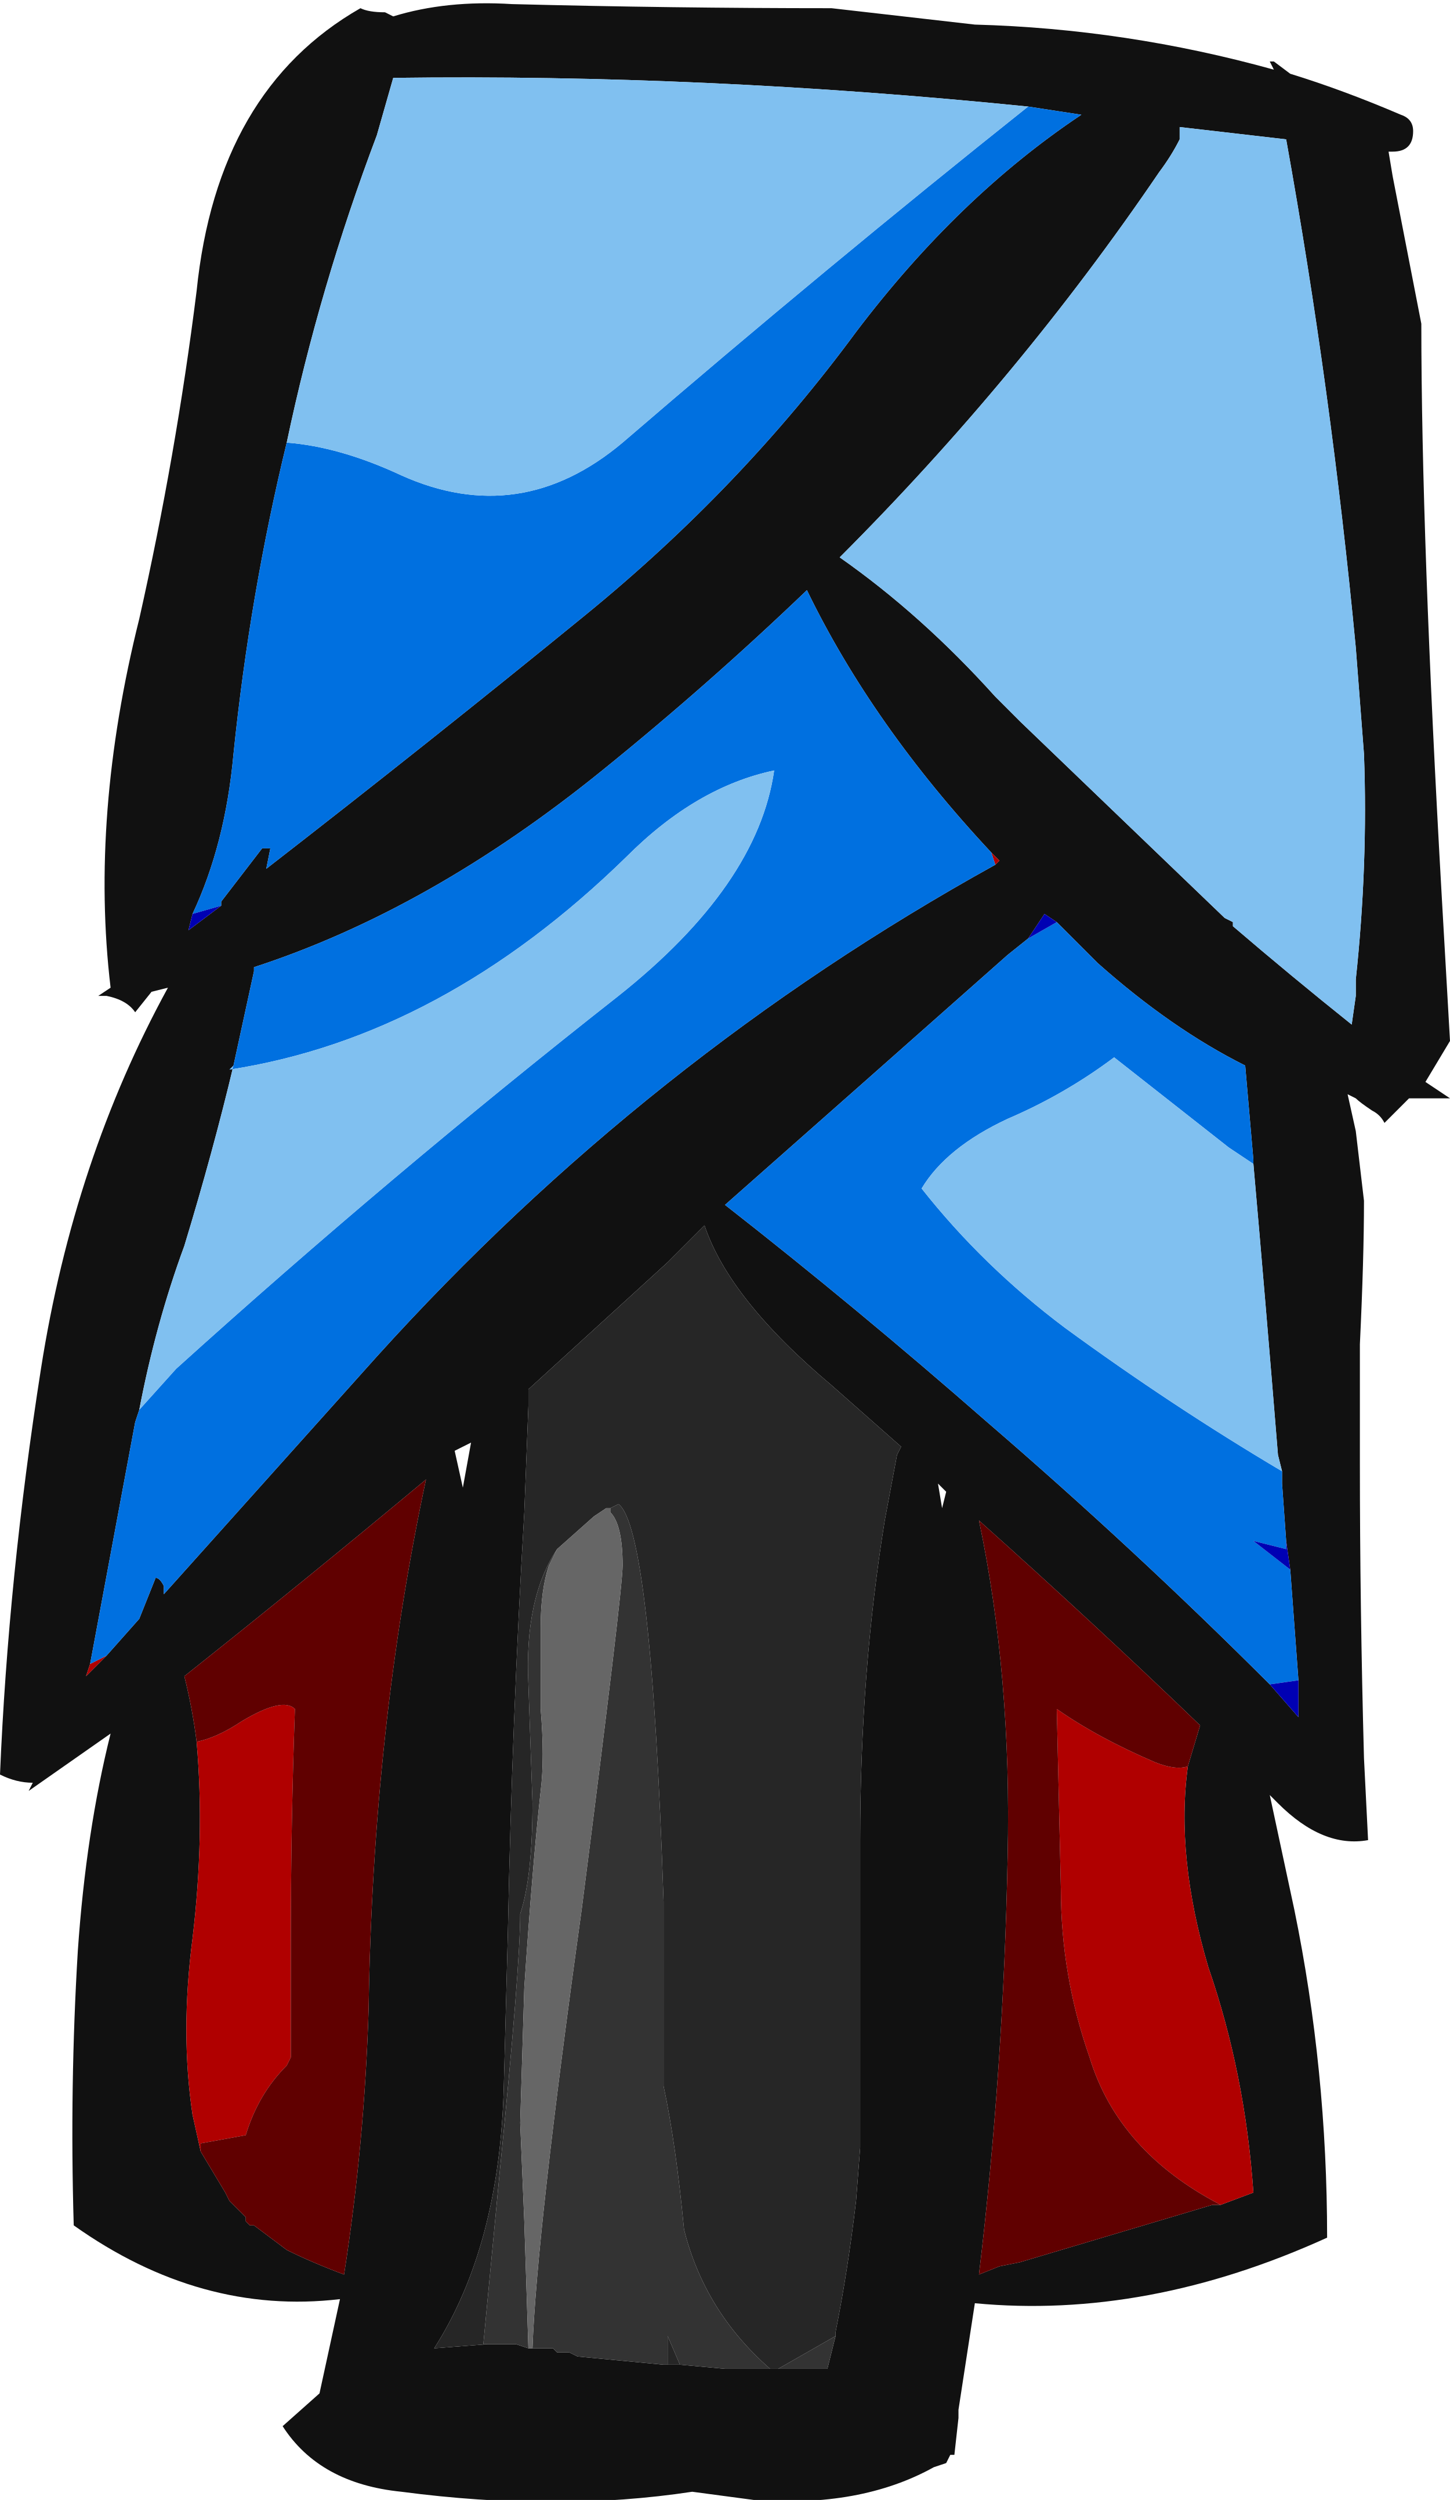 <?xml version="1.0" encoding="UTF-8" standalone="no"?>
<svg xmlns:ffdec="https://www.free-decompiler.com/flash" xmlns:xlink="http://www.w3.org/1999/xlink" ffdec:objectType="shape" height="30.5px" width="17.7px" xmlns="http://www.w3.org/2000/svg">
  <g transform="matrix(1.0, 0.0, 0.0, 1.0, 14.75, 11.05)">
    <path d="M2.5 -9.45 Q2.5 -9.2 2.25 -9.2 L2.2 -9.2 2.25 -8.9 2.6 -7.1 Q2.6 -4.5 2.85 -0.1 L2.95 1.65 2.65 2.15 2.95 2.35 2.45 2.35 2.15 2.65 Q2.1 2.55 2.0 2.5 1.85 2.4 1.8 2.35 L1.7 2.3 1.8 2.75 1.9 3.6 Q1.9 4.3 1.85 5.35 L1.85 6.8 Q1.85 8.55 1.9 10.4 L1.95 11.4 Q1.4 11.5 0.85 10.95 L0.75 10.85 1.05 12.25 Q1.45 14.2 1.45 16.25 -0.75 17.25 -2.85 17.05 L-3.05 18.35 -3.05 18.45 -3.1 18.9 -3.15 18.9 -3.2 19.0 -3.35 19.05 Q-4.25 19.55 -5.55 19.45 L-6.3 19.35 Q-7.95 19.6 -9.85 19.35 -10.85 19.25 -11.3 18.55 L-10.85 18.15 -10.6 17.0 Q-12.3 17.2 -13.85 16.1 -13.9 14.4 -13.8 12.75 -13.7 11.3 -13.4 10.1 L-14.4 10.8 -14.35 10.7 Q-14.55 10.7 -14.75 10.6 -14.65 8.2 -14.25 5.65 -13.85 3.1 -12.7 1.0 L-12.9 1.05 -13.1 1.3 Q-13.2 1.15 -13.45 1.1 L-13.55 1.1 -13.4 1.0 Q-13.65 -1.1 -13.05 -3.5 -12.6 -5.5 -12.35 -7.5 -12.1 -9.95 -10.35 -10.95 -10.25 -10.9 -10.05 -10.9 L-9.95 -10.85 Q-9.3 -11.05 -8.5 -11.0 -6.55 -10.95 -4.6 -10.95 L-2.85 -10.75 Q-1.0 -10.7 0.8 -10.2 L0.75 -10.3 0.8 -10.3 1.0 -10.15 Q1.65 -9.95 2.35 -9.65 2.5 -9.6 2.5 -9.45 M1.75 1.45 L1.8 1.1 1.8 0.9 Q1.95 -0.5 1.9 -1.85 L1.8 -3.15 Q1.5 -6.3 0.95 -9.35 L-0.35 -9.5 -0.35 -9.35 Q-0.45 -9.15 -0.6 -8.95 -2.3 -6.45 -4.5 -4.25 -3.5 -3.55 -2.6 -2.55 L-2.3 -2.25 0.2 0.15 0.3 0.2 0.3 0.25 Q1.0 0.85 1.75 1.45 M0.55 3.15 L0.55 3.1 0.45 1.95 Q-0.45 1.5 -1.35 0.7 L-1.85 0.2 -2.0 0.1 -2.2 0.4 -2.45 0.6 Q-4.2 2.15 -5.9 3.65 -4.3 4.9 -2.7 6.3 -0.9 7.85 0.75 9.5 L1.1 9.9 1.1 9.45 1.0 8.1 0.95 7.75 0.9 7.05 0.9 6.9 0.85 6.7 Q0.7 4.85 0.55 3.15 M0.15 15.85 L0.55 15.7 Q0.45 14.25 0.0 12.95 -0.4 11.6 -0.25 10.5 L-0.1 10.0 Q-1.4 8.75 -2.8 7.5 -2.4 9.4 -2.45 11.6 -2.5 14.2 -2.8 16.7 L-2.55 16.6 -2.3 16.55 0.05 15.85 0.15 15.85 M-12.05 0.0 L-12.05 -0.05 -11.55 -0.7 -11.45 -0.7 -11.5 -0.45 Q-9.5 -2.0 -7.6 -3.55 -5.7 -5.1 -4.3 -7.0 -3.05 -8.65 -1.55 -9.65 L-2.2 -9.75 Q-6.15 -10.15 -9.95 -10.1 L-10.15 -9.4 Q-10.85 -7.55 -11.25 -5.65 -11.7 -3.8 -11.9 -1.85 -12.0 -0.75 -12.4 0.1 L-12.45 0.3 -12.05 0.0 M-2.65 -0.65 Q-4.1 -2.2 -4.9 -3.85 -6.1 -2.7 -7.4 -1.65 -9.5 0.05 -11.65 0.75 L-11.65 0.8 -11.9 1.95 Q-12.15 3.0 -12.5 4.15 -12.85 5.1 -13.05 6.15 L-13.1 6.3 -13.65 9.25 -13.7 9.4 -13.45 9.15 -13.05 8.7 -12.85 8.2 Q-12.8 8.2 -12.75 8.3 L-12.75 8.4 -10.15 5.5 Q-6.85 1.85 -2.6 -0.5 L-2.55 -0.55 -2.65 -0.65 M-4.55 17.45 L-4.55 17.4 Q-4.4 16.65 -4.3 15.8 L-4.25 15.15 -4.25 11.4 Q-4.25 9.35 -3.95 7.5 L-3.8 6.7 -3.75 6.6 -4.6 5.85 Q-5.85 4.8 -6.15 3.9 L-6.6 4.35 -8.3 5.9 -8.3 6.1 -8.35 7.4 Q-8.5 9.95 -8.55 12.5 L-8.6 14.4 Q-8.65 16.35 -9.45 17.6 L-8.8 17.55 -8.45 17.55 -8.3 17.6 -8.25 17.6 -8.0 17.6 -7.95 17.65 -7.8 17.65 -7.7 17.7 -6.65 17.8 -6.6 17.8 -6.45 17.8 -5.9 17.85 -5.5 17.85 -5.25 17.85 -4.65 17.85 -4.55 17.45 M-9.0 6.55 L-9.2 6.65 -9.1 7.1 -9.0 6.55 M-12.3 15.2 L-12.0 15.7 -11.95 15.8 -11.75 16.0 -11.75 16.05 -11.7 16.1 -11.65 16.1 -11.25 16.4 Q-10.95 16.55 -10.55 16.7 -10.3 15.1 -10.25 13.45 -10.2 10.05 -9.55 7.0 -11.05 8.25 -12.5 9.4 -12.4 9.8 -12.35 10.2 -12.25 11.35 -12.4 12.6 -12.55 13.75 -12.4 14.75 L-12.3 15.2 M-3.25 7.35 L-3.2 7.15 -3.3 7.05 -3.25 7.35" fill="#111111" fill-rule="evenodd" stroke="none"/>
    <path d="M-0.25 10.5 Q-0.4 11.6 0.0 12.95 0.45 14.25 0.55 15.7 L0.15 15.85 Q-1.1 15.2 -1.45 14.05 -1.8 13.05 -1.8 12.0 L-1.85 9.8 Q-1.35 10.15 -0.65 10.45 -0.4 10.55 -0.25 10.5 M-2.65 -0.65 L-2.55 -0.55 -2.6 -0.5 -2.65 -0.65 M-13.45 9.15 L-13.7 9.4 -13.65 9.25 -13.45 9.15 M-12.35 10.2 Q-12.1 10.15 -11.8 9.95 -11.3 9.65 -11.15 9.8 -11.2 11.2 -11.2 12.65 L-11.2 14.05 -11.25 14.15 Q-11.6 14.5 -11.75 15.0 L-12.3 15.1 -12.3 15.2 -12.4 14.75 Q-12.55 13.75 -12.4 12.6 -12.25 11.35 -12.35 10.2" fill="#b00000" fill-rule="evenodd" stroke="none"/>
    <path d="M-1.85 0.2 L-1.35 0.7 Q-0.45 1.5 0.45 1.95 L0.55 3.1 0.55 3.15 0.25 2.95 -1.15 1.85 Q-1.75 2.3 -2.45 2.6 -3.2 2.95 -3.5 3.45 -2.75 4.4 -1.75 5.15 -0.45 6.1 0.9 6.9 L0.9 7.05 0.95 7.75 0.95 7.85 0.55 7.75 1.0 8.1 1.1 9.45 0.75 9.5 Q-0.9 7.85 -2.7 6.3 -4.3 4.9 -5.9 3.65 -4.2 2.15 -2.45 0.6 L-2.2 0.4 -1.85 0.2 M-2.2 -9.75 L-1.55 -9.65 Q-3.05 -8.65 -4.3 -7.0 -5.7 -5.1 -7.6 -3.55 -9.5 -2.0 -11.5 -0.45 L-11.45 -0.7 -11.55 -0.7 -12.05 -0.05 -12.05 0.0 -12.4 0.1 Q-12.0 -0.75 -11.9 -1.85 -11.7 -3.8 -11.25 -5.65 -10.6 -5.6 -9.85 -5.25 -8.4 -4.6 -7.15 -5.65 -4.65 -7.8 -2.2 -9.75 M-11.9 1.95 L-11.65 0.8 -11.65 0.75 Q-9.5 0.05 -7.4 -1.65 -6.1 -2.7 -4.9 -3.85 -4.1 -2.2 -2.65 -0.65 L-2.6 -0.5 Q-6.85 1.85 -10.15 5.5 L-12.75 8.4 -12.75 8.3 Q-12.8 8.2 -12.85 8.2 L-13.05 8.7 -13.45 9.15 -13.65 9.25 -13.1 6.3 -13.05 6.15 -12.6 5.65 Q-10.0 3.3 -7.2 1.1 -5.5 -0.25 -5.3 -1.65 -6.25 -1.45 -7.1 -0.6 -9.35 1.6 -11.95 2.0 L-11.9 1.95" fill="#0070e0" fill-rule="evenodd" stroke="none"/>
    <path d="M1.75 1.45 Q1.0 0.85 0.3 0.25 L0.3 0.2 0.2 0.15 -2.3 -2.25 -2.6 -2.55 Q-3.5 -3.55 -4.5 -4.25 -2.3 -6.45 -0.6 -8.95 -0.45 -9.15 -0.35 -9.35 L-0.35 -9.5 0.95 -9.35 Q1.5 -6.3 1.8 -3.15 L1.9 -1.85 Q1.95 -0.5 1.8 0.9 L1.8 1.1 1.75 1.45 M0.9 6.9 Q-0.45 6.1 -1.75 5.15 -2.75 4.4 -3.5 3.45 -3.2 2.95 -2.45 2.6 -1.75 2.3 -1.15 1.85 L0.25 2.95 0.55 3.15 Q0.7 4.85 0.85 6.7 L0.9 6.9 M-11.25 -5.65 Q-10.85 -7.55 -10.15 -9.4 L-9.95 -10.1 Q-6.15 -10.15 -2.2 -9.75 -4.65 -7.8 -7.15 -5.65 -8.4 -4.6 -9.85 -5.25 -10.6 -5.6 -11.25 -5.65 M-13.05 6.15 Q-12.85 5.1 -12.5 4.15 -12.15 3.0 -11.9 1.95 L-11.95 2.0 Q-9.35 1.6 -7.1 -0.6 -6.25 -1.45 -5.3 -1.65 -5.5 -0.25 -7.2 1.1 -10.0 3.3 -12.6 5.65 L-13.05 6.15" fill="#80c0f0" fill-rule="evenodd" stroke="none"/>
    <path d="M-1.85 0.2 L-2.2 0.4 -2.0 0.1 -1.85 0.2 M0.75 9.5 L1.1 9.45 1.1 9.9 0.75 9.5 M1.0 8.1 L0.55 7.75 0.95 7.85 0.95 7.75 1.0 8.1 M-12.05 0.0 L-12.45 0.3 -12.4 0.1 -12.05 0.0" fill="#0000b3" fill-rule="evenodd" stroke="none"/>
    <path d="M-4.55 17.45 L-4.65 17.85 -5.25 17.85 -4.55 17.45 M-5.5 17.85 L-5.9 17.85 -6.45 17.8 -6.6 17.45 -6.6 17.8 -6.65 17.8 -7.7 17.7 -7.8 17.65 -7.95 17.65 -8.0 17.6 -8.25 17.6 Q-8.2 16.2 -7.65 12.25 -7.15 8.35 -7.15 8.05 -7.15 7.55 -7.3 7.4 L-7.3 7.35 -7.2 7.3 Q-6.8 7.6 -6.65 12.15 L-6.65 14.4 Q-6.5 15.1 -6.4 16.15 -6.15 17.15 -5.35 17.85 L-5.5 17.85 M-8.3 17.6 L-8.45 17.55 -8.8 17.55 -8.85 17.55 -8.65 15.45 Q-8.4 12.95 -8.4 12.3 -8.25 11.85 -8.25 10.95 L-8.3 9.5 Q-8.35 8.45 -7.95 7.85 L-8.05 8.05 Q-8.15 8.35 -8.15 8.8 L-8.15 9.8 Q-8.1 10.4 -8.15 10.8 -8.25 11.7 -8.35 13.2 L-8.4 14.85 -8.35 16.05 -8.3 17.6" fill="#333333" fill-rule="evenodd" stroke="none"/>
    <path d="M0.15 15.85 L0.05 15.85 -2.3 16.55 -2.55 16.6 -2.8 16.7 Q-2.5 14.2 -2.45 11.6 -2.4 9.4 -2.8 7.5 -1.4 8.75 -0.1 10.0 L-0.25 10.5 Q-0.4 10.55 -0.65 10.45 -1.35 10.15 -1.85 9.8 L-1.8 12.0 Q-1.8 13.05 -1.45 14.05 -1.1 15.2 0.15 15.85 M-12.3 15.2 L-12.3 15.1 -11.75 15.0 Q-11.6 14.5 -11.25 14.15 L-11.2 14.05 -11.2 12.65 Q-11.2 11.2 -11.15 9.8 -11.3 9.65 -11.8 9.95 -12.1 10.15 -12.35 10.2 -12.4 9.8 -12.5 9.4 -11.05 8.25 -9.55 7.0 -10.2 10.05 -10.25 13.45 -10.3 15.1 -10.55 16.7 -10.95 16.55 -11.25 16.4 L-11.65 16.1 -11.7 16.1 -11.75 16.05 -11.75 16.0 -11.95 15.8 -12.0 15.7 -12.3 15.2" fill="#600000" fill-rule="evenodd" stroke="none"/>
    <path d="M-8.8 17.55 L-9.45 17.6 Q-8.65 16.35 -8.6 14.4 L-8.55 12.5 Q-8.5 9.95 -8.35 7.4 L-8.3 6.1 -8.3 5.9 -6.6 4.35 -6.15 3.9 Q-5.85 4.8 -4.6 5.85 L-3.75 6.6 -3.8 6.7 -3.95 7.5 Q-4.25 9.35 -4.25 11.4 L-4.25 15.15 -4.3 15.8 Q-4.4 16.65 -4.55 17.4 L-4.55 17.45 -5.25 17.85 -5.5 17.85 -5.35 17.85 Q-6.15 17.15 -6.4 16.15 -6.5 15.1 -6.65 14.4 L-6.65 12.15 Q-6.8 7.6 -7.2 7.3 L-7.3 7.35 -7.35 7.35 -7.5 7.45 -7.95 7.85 Q-8.35 8.45 -8.3 9.5 L-8.25 10.95 Q-8.25 11.85 -8.4 12.3 -8.4 12.95 -8.65 15.45 L-8.85 17.55 -8.8 17.55 M-6.45 17.8 L-6.6 17.8 -6.6 17.45 -6.45 17.8" fill="#262626" fill-rule="evenodd" stroke="none"/>
    <path d="M-8.25 17.6 L-8.3 17.6 -8.35 16.05 -8.4 14.85 -8.35 13.2 Q-8.25 11.7 -8.15 10.8 -8.1 10.4 -8.15 9.8 L-8.15 8.8 Q-8.15 8.35 -8.05 8.05 L-7.95 7.85 -7.5 7.45 -7.35 7.35 -7.3 7.35 -7.3 7.4 Q-7.15 7.55 -7.15 8.05 -7.15 8.35 -7.65 12.25 -8.2 16.2 -8.25 17.6" fill="#666666" fill-rule="evenodd" stroke="none"/>
  </g>
</svg>
